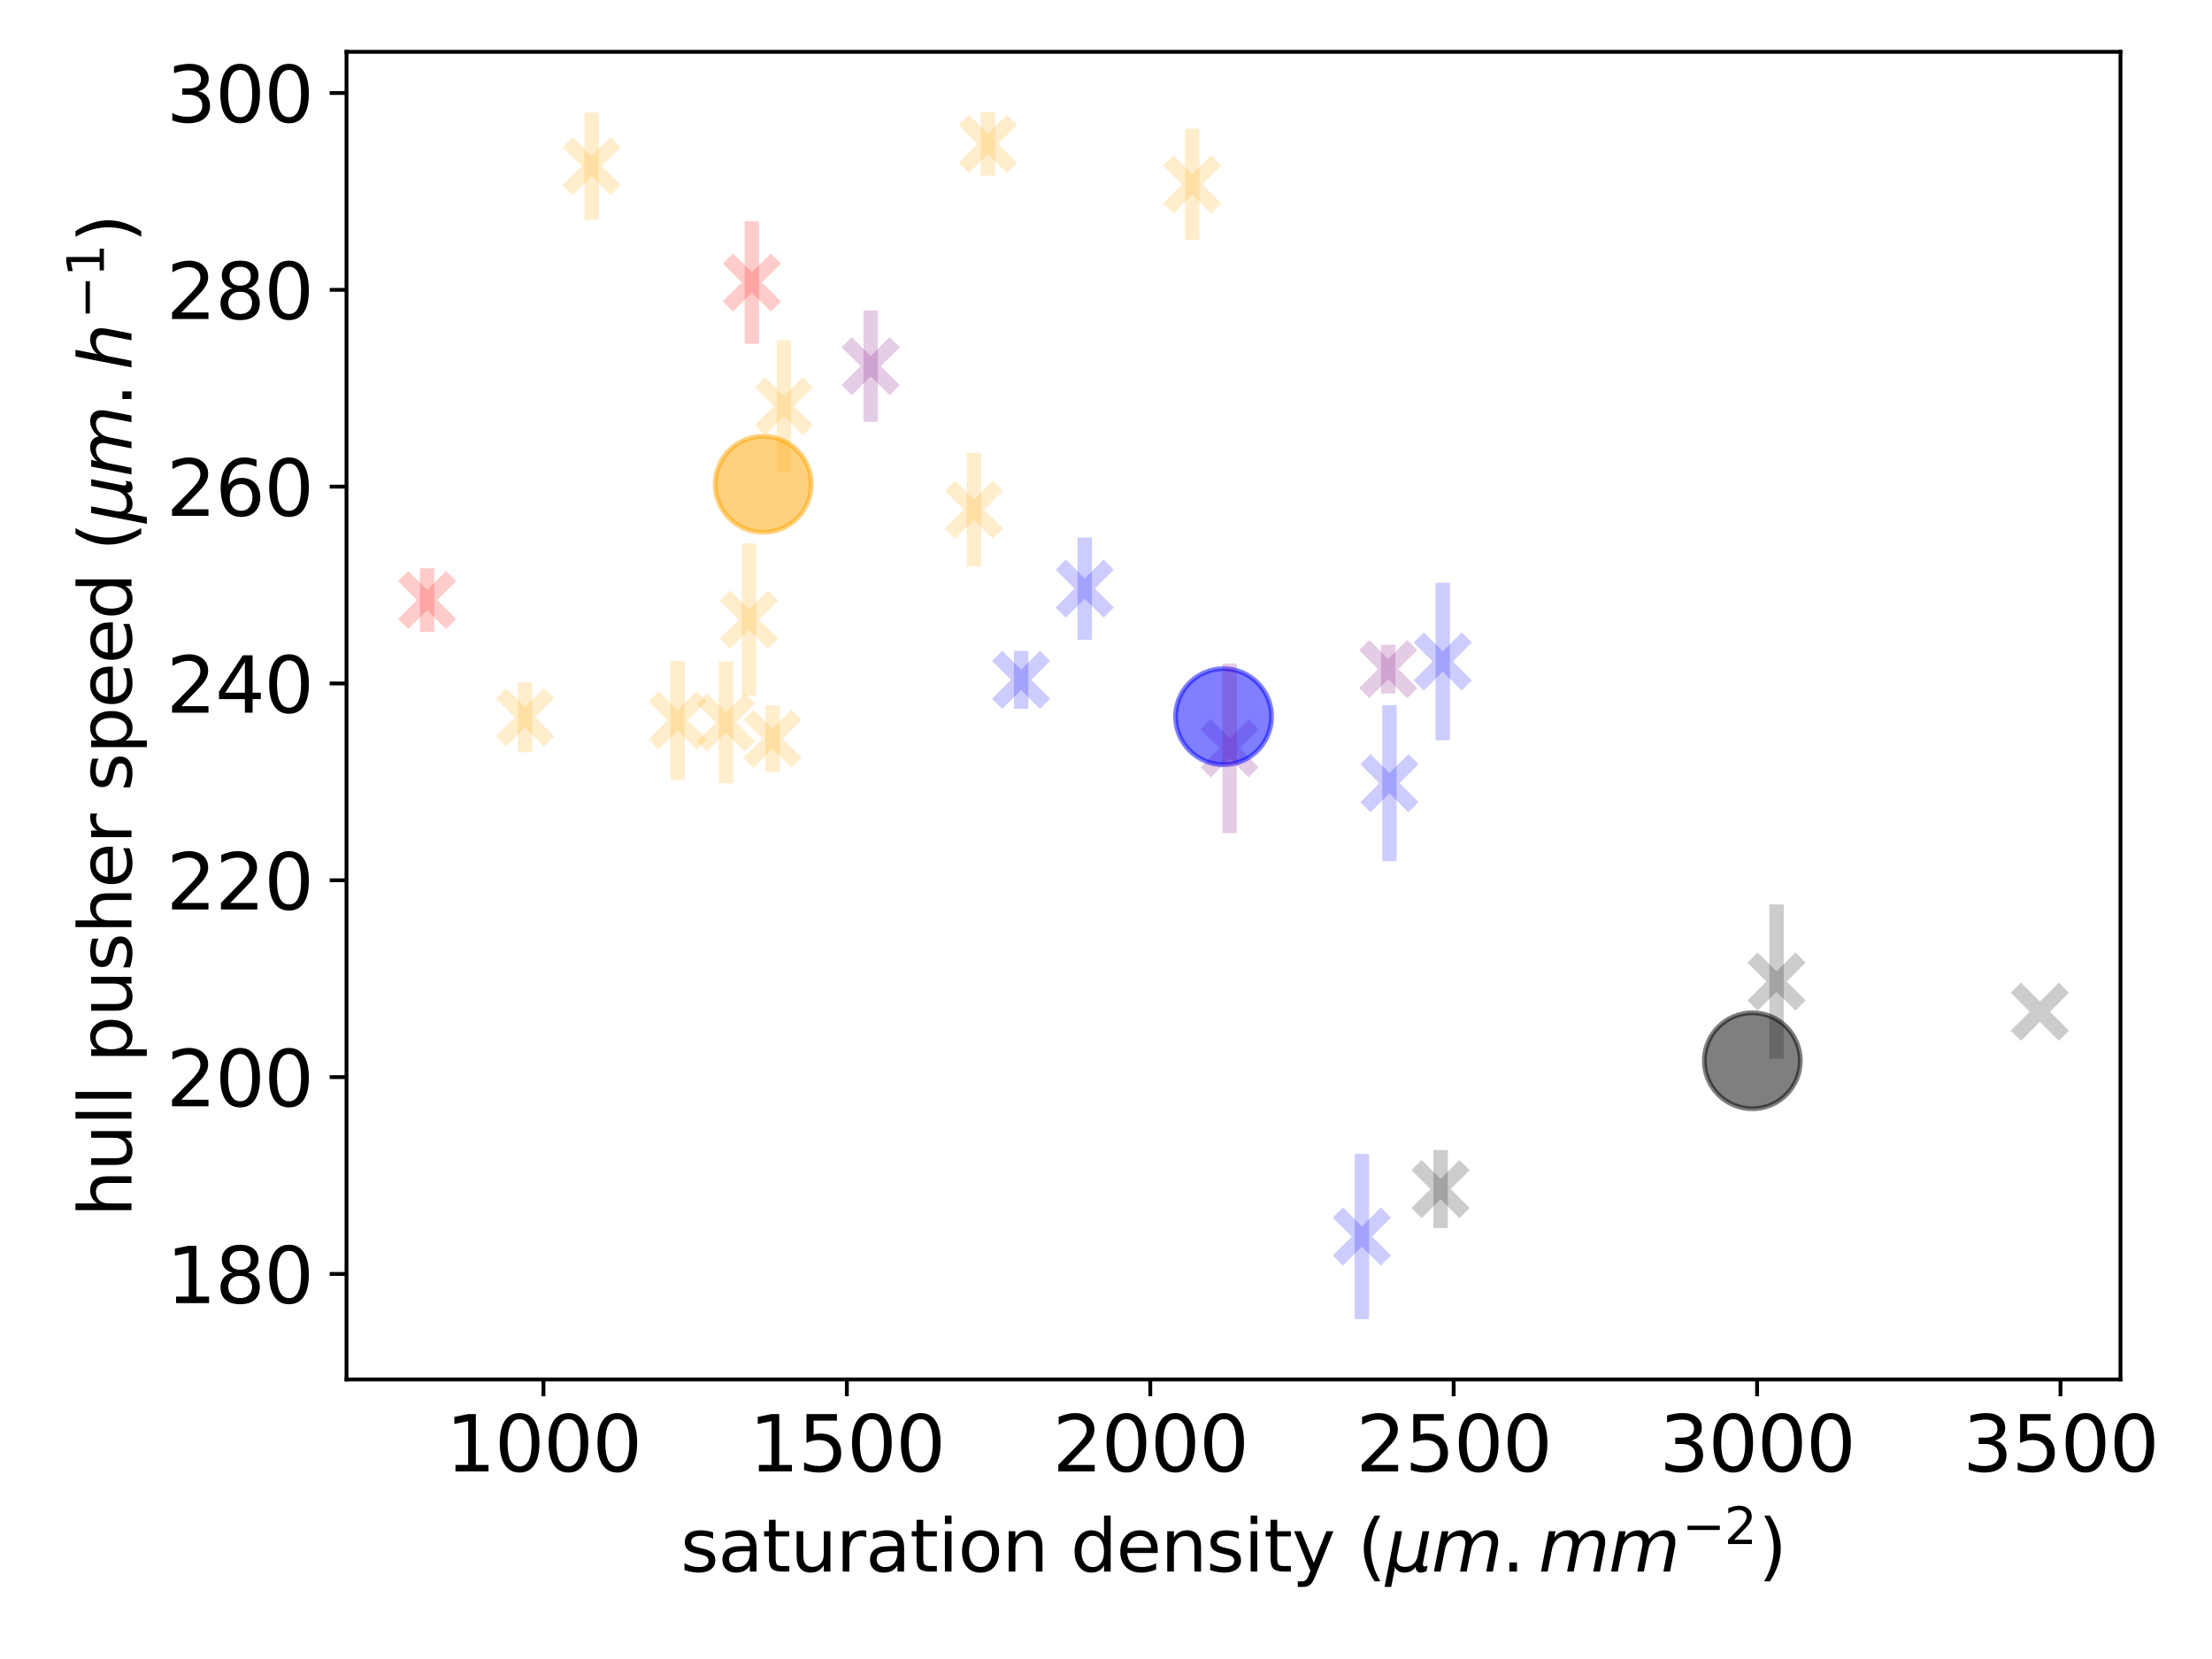 <?xml version="1.0" encoding="utf-8" standalone="no"?>
<!DOCTYPE svg PUBLIC "-//W3C//DTD SVG 1.1//EN"
  "http://www.w3.org/Graphics/SVG/1.1/DTD/svg11.dtd">
<svg xmlns:xlink="http://www.w3.org/1999/xlink" width="460.8pt" height="345.6pt" viewBox="0 0 460.8 345.6" xmlns="http://www.w3.org/2000/svg" version="1.1">
 <defs>
  <style type="text/css">*{stroke-linejoin: round; stroke-linecap: butt}</style>
 </defs>
 <g id="figure_1">
  <g id="patch_1">
   <path d="M 0 345.6 
L 460.8 345.6 
L 460.8 0 
L 0 0 
z
" style="fill: #ffffff"/>
  </g>
  <g id="axes_1">
   <g id="patch_2">
    <path d="M 72.182 287.368 
L 441.737 287.368 
L 441.737 10.8 
L 72.182 10.8 
z
" style="fill: #ffffff"/>
   </g>
   <g id="PathCollection_1">
    <defs>
     <path id="m635085e252" d="M -5 5 
L 5 -5 
M -5 -5 
L 5 5 
" style="stroke: #ffa500; stroke-opacity: 0.2; stroke-width: 3"/>
    </defs>
    <g clip-path="url(#p51a98a2046)">
     <use xlink:href="#m635085e252" x="160.933" y="153.895" style="fill: #ffa500; fill-opacity: 0.2; stroke: #ffa500; stroke-opacity: 0.2; stroke-width: 3"/>
    </g>
   </g>
   <g id="PathCollection_2">
    <defs>
     <path id="m1577b28de9" d="M -5 5 
L 5 -5 
M -5 -5 
L 5 5 
" style="stroke: #0000ff; stroke-opacity: 0.2; stroke-width: 3"/>
    </defs>
    <g clip-path="url(#p51a98a2046)">
     <use xlink:href="#m1577b28de9" x="212.722" y="141.627" style="fill: #0000ff; fill-opacity: 0.2; stroke: #0000ff; stroke-opacity: 0.2; stroke-width: 3"/>
    </g>
   </g>
   <g id="PathCollection_3">
    <g clip-path="url(#p51a98a2046)">
     <use xlink:href="#m1577b28de9" x="225.968" y="122.619" style="fill: #0000ff; fill-opacity: 0.2; stroke: #0000ff; stroke-opacity: 0.2; stroke-width: 3"/>
    </g>
   </g>
   <g id="PathCollection_4">
    <g clip-path="url(#p51a98a2046)">
     <use xlink:href="#m1577b28de9" x="283.706" y="257.589" style="fill: #0000ff; fill-opacity: 0.2; stroke: #0000ff; stroke-opacity: 0.2; stroke-width: 3"/>
    </g>
   </g>
   <g id="PathCollection_5">
    <g clip-path="url(#p51a98a2046)">
     <use xlink:href="#m1577b28de9" x="289.448" y="163.148" style="fill: #0000ff; fill-opacity: 0.2; stroke: #0000ff; stroke-opacity: 0.2; stroke-width: 3"/>
    </g>
   </g>
   <g id="PathCollection_6">
    <defs>
     <path id="m1cd41e6499" d="M -5 5 
L 5 -5 
M -5 -5 
L 5 5 
" style="stroke: #800080; stroke-opacity: 0.2; stroke-width: 3"/>
    </defs>
    <g clip-path="url(#p51a98a2046)">
     <use xlink:href="#m1cd41e6499" x="256.154" y="155.888" style="fill: #800080; fill-opacity: 0.2; stroke: #800080; stroke-opacity: 0.2; stroke-width: 3"/>
    </g>
   </g>
   <g id="PathCollection_7">
    <g clip-path="url(#p51a98a2046)">
     <use xlink:href="#m1cd41e6499" x="181.377" y="76.276" style="fill: #800080; fill-opacity: 0.2; stroke: #800080; stroke-opacity: 0.2; stroke-width: 3"/>
    </g>
   </g>
   <g id="PathCollection_8">
    <g clip-path="url(#p51a98a2046)">
     <use xlink:href="#m1cd41e6499" x="289.192" y="139.385" style="fill: #800080; fill-opacity: 0.2; stroke: #800080; stroke-opacity: 0.2; stroke-width: 3"/>
    </g>
   </g>
   <g id="PathCollection_9">
    <g clip-path="url(#p51a98a2046)">
     <use xlink:href="#m1577b28de9" x="300.552" y="137.789" style="fill: #0000ff; fill-opacity: 0.2; stroke: #0000ff; stroke-opacity: 0.2; stroke-width: 3"/>
    </g>
   </g>
   <g id="PathCollection_10">
    <g clip-path="url(#p51a98a2046)">
     <use xlink:href="#m635085e252" x="109.379" y="149.426" style="fill: #ffa500; fill-opacity: 0.2; stroke: #ffa500; stroke-opacity: 0.2; stroke-width: 3"/>
    </g>
   </g>
   <g id="PathCollection_11">
    <g clip-path="url(#p51a98a2046)">
     <use xlink:href="#m635085e252" x="141.161" y="150.058" style="fill: #ffa500; fill-opacity: 0.2; stroke: #ffa500; stroke-opacity: 0.2; stroke-width: 3"/>
    </g>
   </g>
   <g id="PathCollection_12">
    <defs>
     <path id="m2098253080" d="M -5 5 
L 5 -5 
M -5 -5 
L 5 5 
" style="stroke: #ff0000; stroke-opacity: 0.2; stroke-width: 3"/>
    </defs>
    <g clip-path="url(#p51a98a2046)">
     <use xlink:href="#m2098253080" x="88.98" y="124.999" style="fill: #ff0000; fill-opacity: 0.2; stroke: #ff0000; stroke-opacity: 0.2; stroke-width: 3"/>
    </g>
   </g>
   <g id="PathCollection_13">
    <g clip-path="url(#p51a98a2046)">
     <use xlink:href="#m2098253080" x="156.627" y="58.848" style="fill: #ff0000; fill-opacity: 0.2; stroke: #ff0000; stroke-opacity: 0.2; stroke-width: 3"/>
    </g>
   </g>
   <g id="PathCollection_14">
    <g clip-path="url(#p51a98a2046)">
     <use xlink:href="#m635085e252" x="205.795" y="29.986" style="fill: #ffa500; fill-opacity: 0.2; stroke: #ffa500; stroke-opacity: 0.2; stroke-width: 3"/>
    </g>
   </g>
   <g id="PathCollection_15">
    <g clip-path="url(#p51a98a2046)">
     <use xlink:href="#m635085e252" x="202.89" y="106.182" style="fill: #ffa500; fill-opacity: 0.2; stroke: #ffa500; stroke-opacity: 0.2; stroke-width: 3"/>
    </g>
   </g>
   <g id="PathCollection_16">
    <g clip-path="url(#p51a98a2046)">
     <use xlink:href="#m635085e252" x="123.249" y="34.595" style="fill: #ffa500; fill-opacity: 0.2; stroke: #ffa500; stroke-opacity: 0.2; stroke-width: 3"/>
    </g>
   </g>
   <g id="PathCollection_17">
    <g clip-path="url(#p51a98a2046)">
     <use xlink:href="#m635085e252" x="248.359" y="38.411" style="fill: #ffa500; fill-opacity: 0.2; stroke: #ffa500; stroke-opacity: 0.2; stroke-width: 3"/>
    </g>
   </g>
   <g id="PathCollection_18">
    <defs>
     <path id="mb7f945a742" d="M -5 5 
L 5 -5 
M -5 -5 
L 5 5 
" style="stroke: #000000; stroke-opacity: 0.2; stroke-width: 3"/>
    </defs>
    <g clip-path="url(#p51a98a2046)">
     <use xlink:href="#mb7f945a742" x="300.101" y="247.703" style="fill-opacity: 0.2; stroke: #000000; stroke-opacity: 0.2; stroke-width: 3"/>
    </g>
   </g>
   <g id="PathCollection_19">
    <g clip-path="url(#p51a98a2046)">
     <use xlink:href="#mb7f945a742" x="424.939" y="210.762" style="fill-opacity: 0.2; stroke: #000000; stroke-opacity: 0.2; stroke-width: 3"/>
    </g>
   </g>
   <g id="PathCollection_20">
    <g clip-path="url(#p51a98a2046)">
     <use xlink:href="#mb7f945a742" x="370.084" y="204.472" style="fill-opacity: 0.2; stroke: #000000; stroke-opacity: 0.2; stroke-width: 3"/>
    </g>
   </g>
   <g id="PathCollection_21">
    <g clip-path="url(#p51a98a2046)">
     <use xlink:href="#m635085e252" x="156.028" y="129.061" style="fill: #ffa500; fill-opacity: 0.2; stroke: #ffa500; stroke-opacity: 0.2; stroke-width: 3"/>
    </g>
   </g>
   <g id="PathCollection_22">
    <g clip-path="url(#p51a98a2046)">
     <use xlink:href="#m635085e252" x="163.307" y="84.619" style="fill: #ffa500; fill-opacity: 0.2; stroke: #ffa500; stroke-opacity: 0.2; stroke-width: 3"/>
    </g>
   </g>
   <g id="PathCollection_23">
    <g clip-path="url(#p51a98a2046)">
     <use xlink:href="#m635085e252" x="151.228" y="150.5" style="fill: #ffa500; fill-opacity: 0.2; stroke: #ffa500; stroke-opacity: 0.2; stroke-width: 3"/>
    </g>
   </g>
   <g id="PathCollection_24">
    <defs>
     <path id="m773feaf73c" d="M 0 10 
C 2.652 10 5.196 8.946 7.071 7.071 
C 8.946 5.196 10 2.652 10 0 
C 10 -2.652 8.946 -5.196 7.071 -7.071 
C 5.196 -8.946 2.652 -10 0 -10 
C -2.652 -10 -5.196 -8.946 -7.071 -7.071 
C -8.946 -5.196 -10 -2.652 -10 0 
C -10 2.652 -8.946 5.196 -7.071 7.071 
C -5.196 8.946 -2.652 10 0 10 
z
" style="stroke: #0000ff; stroke-opacity: 0.5"/>
    </defs>
    <g clip-path="url(#p51a98a2046)">
     <use xlink:href="#m773feaf73c" x="254.89" y="149.29" style="fill: #0000ff; fill-opacity: 0.5; stroke: #0000ff; stroke-opacity: 0.5"/>
    </g>
   </g>
   <g id="PathCollection_25">
    <defs>
     <path id="me35c7205b6" d="M 0 10 
C 2.652 10 5.196 8.946 7.071 7.071 
C 8.946 5.196 10 2.652 10 0 
C 10 -2.652 8.946 -5.196 7.071 -7.071 
C 5.196 -8.946 2.652 -10 0 -10 
C -2.652 -10 -5.196 -8.946 -7.071 -7.071 
C -8.946 -5.196 -10 -2.652 -10 0 
C -10 2.652 -8.946 5.196 -7.071 7.071 
C -5.196 8.946 -2.652 10 0 10 
z
" style="stroke: #ffa500; stroke-opacity: 0.5"/>
    </defs>
    <g clip-path="url(#p51a98a2046)">
     <use xlink:href="#me35c7205b6" x="158.995" y="100.882" style="fill: #ffa500; fill-opacity: 0.5; stroke: #ffa500; stroke-opacity: 0.5"/>
    </g>
   </g>
   <g id="PathCollection_26">
    <defs>
     <path id="mb1766e67d1" d="M 0 10 
C 2.652 10 5.196 8.946 7.071 7.071 
C 8.946 5.196 10 2.652 10 0 
C 10 -2.652 8.946 -5.196 7.071 -7.071 
C 5.196 -8.946 2.652 -10 0 -10 
C -2.652 -10 -5.196 -8.946 -7.071 -7.071 
C -8.946 -5.196 -10 -2.652 -10 0 
C -10 2.652 -8.946 5.196 -7.071 7.071 
C -5.196 8.946 -2.652 10 0 10 
z
" style="stroke: #000000; stroke-opacity: 0.5"/>
    </defs>
    <g clip-path="url(#p51a98a2046)">
     <use xlink:href="#mb1766e67d1" x="365.041" y="220.979" style="fill-opacity: 0.5; stroke: #000000; stroke-opacity: 0.5"/>
    </g>
   </g>
   <g id="matplotlib.axis_1">
    <g id="xtick_1">
     <g id="line2d_1">
      <defs>
       <path id="mfde2e1865a" d="M 0 0 
L 0 3.5 
" style="stroke: #000000; stroke-width: 0.8"/>
      </defs>
      <g>
       <use xlink:href="#mfde2e1865a" x="113.213" y="287.368" style="stroke: #000000; stroke-width: 0.8"/>
      </g>
     </g>
     <g id="text_1">
      <!-- 1000 -->
      <g transform="translate(92.853 306.526) scale(0.16 -0.16)">
       <defs>
        <path id="DejaVuSans-31" d="M 794 531 
L 1825 531 
L 1825 4091 
L 703 3866 
L 703 4441 
L 1819 4666 
L 2450 4666 
L 2450 531 
L 3481 531 
L 3481 0 
L 794 0 
L 794 531 
z
" transform="scale(0.016)"/>
        <path id="DejaVuSans-30" d="M 2034 4250 
Q 1547 4250 1301 3770 
Q 1056 3291 1056 2328 
Q 1056 1369 1301 889 
Q 1547 409 2034 409 
Q 2525 409 2770 889 
Q 3016 1369 3016 2328 
Q 3016 3291 2770 3770 
Q 2525 4250 2034 4250 
z
M 2034 4750 
Q 2819 4750 3233 4129 
Q 3647 3509 3647 2328 
Q 3647 1150 3233 529 
Q 2819 -91 2034 -91 
Q 1250 -91 836 529 
Q 422 1150 422 2328 
Q 422 3509 836 4129 
Q 1250 4750 2034 4750 
z
" transform="scale(0.016)"/>
       </defs>
       <use xlink:href="#DejaVuSans-31"/>
       <use xlink:href="#DejaVuSans-30" x="63.623"/>
       <use xlink:href="#DejaVuSans-30" x="127.246"/>
       <use xlink:href="#DejaVuSans-30" x="190.869"/>
      </g>
     </g>
    </g>
    <g id="xtick_2">
     <g id="line2d_2">
      <g>
       <use xlink:href="#mfde2e1865a" x="176.418" y="287.368" style="stroke: #000000; stroke-width: 0.8"/>
      </g>
     </g>
     <g id="text_2">
      <!-- 1500 -->
      <g transform="translate(156.058 306.526) scale(0.16 -0.16)">
       <defs>
        <path id="DejaVuSans-35" d="M 691 4666 
L 3169 4666 
L 3169 4134 
L 1269 4134 
L 1269 2991 
Q 1406 3038 1543 3061 
Q 1681 3084 1819 3084 
Q 2600 3084 3056 2656 
Q 3513 2228 3513 1497 
Q 3513 744 3044 326 
Q 2575 -91 1722 -91 
Q 1428 -91 1123 -41 
Q 819 9 494 109 
L 494 744 
Q 775 591 1075 516 
Q 1375 441 1709 441 
Q 2250 441 2565 725 
Q 2881 1009 2881 1497 
Q 2881 1984 2565 2268 
Q 2250 2553 1709 2553 
Q 1456 2553 1204 2497 
Q 953 2441 691 2322 
L 691 4666 
z
" transform="scale(0.016)"/>
       </defs>
       <use xlink:href="#DejaVuSans-31"/>
       <use xlink:href="#DejaVuSans-35" x="63.623"/>
       <use xlink:href="#DejaVuSans-30" x="127.246"/>
       <use xlink:href="#DejaVuSans-30" x="190.869"/>
      </g>
     </g>
    </g>
    <g id="xtick_3">
     <g id="line2d_3">
      <g>
       <use xlink:href="#mfde2e1865a" x="239.624" y="287.368" style="stroke: #000000; stroke-width: 0.8"/>
      </g>
     </g>
     <g id="text_3">
      <!-- 2000 -->
      <g transform="translate(219.264 306.526) scale(0.16 -0.16)">
       <defs>
        <path id="DejaVuSans-32" d="M 1228 531 
L 3431 531 
L 3431 0 
L 469 0 
L 469 531 
Q 828 903 1448 1529 
Q 2069 2156 2228 2338 
Q 2531 2678 2651 2914 
Q 2772 3150 2772 3378 
Q 2772 3750 2511 3984 
Q 2250 4219 1831 4219 
Q 1534 4219 1204 4116 
Q 875 4013 500 3803 
L 500 4441 
Q 881 4594 1212 4672 
Q 1544 4750 1819 4750 
Q 2544 4750 2975 4387 
Q 3406 4025 3406 3419 
Q 3406 3131 3298 2873 
Q 3191 2616 2906 2266 
Q 2828 2175 2409 1742 
Q 1991 1309 1228 531 
z
" transform="scale(0.016)"/>
       </defs>
       <use xlink:href="#DejaVuSans-32"/>
       <use xlink:href="#DejaVuSans-30" x="63.623"/>
       <use xlink:href="#DejaVuSans-30" x="127.246"/>
       <use xlink:href="#DejaVuSans-30" x="190.869"/>
      </g>
     </g>
    </g>
    <g id="xtick_4">
     <g id="line2d_4">
      <g>
       <use xlink:href="#mfde2e1865a" x="302.829" y="287.368" style="stroke: #000000; stroke-width: 0.8"/>
      </g>
     </g>
     <g id="text_4">
      <!-- 2500 -->
      <g transform="translate(282.469 306.526) scale(0.16 -0.16)">
       <use xlink:href="#DejaVuSans-32"/>
       <use xlink:href="#DejaVuSans-35" x="63.623"/>
       <use xlink:href="#DejaVuSans-30" x="127.246"/>
       <use xlink:href="#DejaVuSans-30" x="190.869"/>
      </g>
     </g>
    </g>
    <g id="xtick_5">
     <g id="line2d_5">
      <g>
       <use xlink:href="#mfde2e1865a" x="366.034" y="287.368" style="stroke: #000000; stroke-width: 0.8"/>
      </g>
     </g>
     <g id="text_5">
      <!-- 3000 -->
      <g transform="translate(345.674 306.526) scale(0.16 -0.16)">
       <defs>
        <path id="DejaVuSans-33" d="M 2597 2516 
Q 3050 2419 3304 2112 
Q 3559 1806 3559 1356 
Q 3559 666 3084 287 
Q 2609 -91 1734 -91 
Q 1441 -91 1130 -33 
Q 819 25 488 141 
L 488 750 
Q 750 597 1062 519 
Q 1375 441 1716 441 
Q 2309 441 2620 675 
Q 2931 909 2931 1356 
Q 2931 1769 2642 2001 
Q 2353 2234 1838 2234 
L 1294 2234 
L 1294 2753 
L 1863 2753 
Q 2328 2753 2575 2939 
Q 2822 3125 2822 3475 
Q 2822 3834 2567 4026 
Q 2313 4219 1838 4219 
Q 1578 4219 1281 4162 
Q 984 4106 628 3988 
L 628 4550 
Q 988 4650 1302 4700 
Q 1616 4750 1894 4750 
Q 2613 4750 3031 4423 
Q 3450 4097 3450 3541 
Q 3450 3153 3228 2886 
Q 3006 2619 2597 2516 
z
" transform="scale(0.016)"/>
       </defs>
       <use xlink:href="#DejaVuSans-33"/>
       <use xlink:href="#DejaVuSans-30" x="63.623"/>
       <use xlink:href="#DejaVuSans-30" x="127.246"/>
       <use xlink:href="#DejaVuSans-30" x="190.869"/>
      </g>
     </g>
    </g>
    <g id="xtick_6">
     <g id="line2d_6">
      <g>
       <use xlink:href="#mfde2e1865a" x="429.239" y="287.368" style="stroke: #000000; stroke-width: 0.8"/>
      </g>
     </g>
     <g id="text_6">
      <!-- 3500 -->
      <g transform="translate(408.879 306.526) scale(0.16 -0.16)">
       <use xlink:href="#DejaVuSans-33"/>
       <use xlink:href="#DejaVuSans-35" x="63.623"/>
       <use xlink:href="#DejaVuSans-30" x="127.246"/>
       <use xlink:href="#DejaVuSans-30" x="190.869"/>
      </g>
     </g>
    </g>
    <g id="text_7">
     <!-- saturation density ($\mu m .mm^{-2}$) -->
     <g transform="translate(141.76 327.503) scale(0.15 -0.15)">
      <defs>
       <path id="DejaVuSans-73" d="M 2834 3397 
L 2834 2853 
Q 2591 2978 2328 3040 
Q 2066 3103 1784 3103 
Q 1356 3103 1142 2972 
Q 928 2841 928 2578 
Q 928 2378 1081 2264 
Q 1234 2150 1697 2047 
L 1894 2003 
Q 2506 1872 2764 1633 
Q 3022 1394 3022 966 
Q 3022 478 2636 193 
Q 2250 -91 1575 -91 
Q 1294 -91 989 -36 
Q 684 19 347 128 
L 347 722 
Q 666 556 975 473 
Q 1284 391 1588 391 
Q 1994 391 2212 530 
Q 2431 669 2431 922 
Q 2431 1156 2273 1281 
Q 2116 1406 1581 1522 
L 1381 1569 
Q 847 1681 609 1914 
Q 372 2147 372 2553 
Q 372 3047 722 3315 
Q 1072 3584 1716 3584 
Q 2034 3584 2315 3537 
Q 2597 3491 2834 3397 
z
" transform="scale(0.016)"/>
       <path id="DejaVuSans-61" d="M 2194 1759 
Q 1497 1759 1228 1600 
Q 959 1441 959 1056 
Q 959 750 1161 570 
Q 1363 391 1709 391 
Q 2188 391 2477 730 
Q 2766 1069 2766 1631 
L 2766 1759 
L 2194 1759 
z
M 3341 1997 
L 3341 0 
L 2766 0 
L 2766 531 
Q 2569 213 2275 61 
Q 1981 -91 1556 -91 
Q 1019 -91 701 211 
Q 384 513 384 1019 
Q 384 1609 779 1909 
Q 1175 2209 1959 2209 
L 2766 2209 
L 2766 2266 
Q 2766 2663 2505 2880 
Q 2244 3097 1772 3097 
Q 1472 3097 1187 3025 
Q 903 2953 641 2809 
L 641 3341 
Q 956 3463 1253 3523 
Q 1550 3584 1831 3584 
Q 2591 3584 2966 3190 
Q 3341 2797 3341 1997 
z
" transform="scale(0.016)"/>
       <path id="DejaVuSans-74" d="M 1172 4494 
L 1172 3500 
L 2356 3500 
L 2356 3053 
L 1172 3053 
L 1172 1153 
Q 1172 725 1289 603 
Q 1406 481 1766 481 
L 2356 481 
L 2356 0 
L 1766 0 
Q 1100 0 847 248 
Q 594 497 594 1153 
L 594 3053 
L 172 3053 
L 172 3500 
L 594 3500 
L 594 4494 
L 1172 4494 
z
" transform="scale(0.016)"/>
       <path id="DejaVuSans-75" d="M 544 1381 
L 544 3500 
L 1119 3500 
L 1119 1403 
Q 1119 906 1312 657 
Q 1506 409 1894 409 
Q 2359 409 2629 706 
Q 2900 1003 2900 1516 
L 2900 3500 
L 3475 3500 
L 3475 0 
L 2900 0 
L 2900 538 
Q 2691 219 2414 64 
Q 2138 -91 1772 -91 
Q 1169 -91 856 284 
Q 544 659 544 1381 
z
M 1991 3584 
L 1991 3584 
z
" transform="scale(0.016)"/>
       <path id="DejaVuSans-72" d="M 2631 2963 
Q 2534 3019 2420 3045 
Q 2306 3072 2169 3072 
Q 1681 3072 1420 2755 
Q 1159 2438 1159 1844 
L 1159 0 
L 581 0 
L 581 3500 
L 1159 3500 
L 1159 2956 
Q 1341 3275 1631 3429 
Q 1922 3584 2338 3584 
Q 2397 3584 2469 3576 
Q 2541 3569 2628 3553 
L 2631 2963 
z
" transform="scale(0.016)"/>
       <path id="DejaVuSans-69" d="M 603 3500 
L 1178 3500 
L 1178 0 
L 603 0 
L 603 3500 
z
M 603 4863 
L 1178 4863 
L 1178 4134 
L 603 4134 
L 603 4863 
z
" transform="scale(0.016)"/>
       <path id="DejaVuSans-6f" d="M 1959 3097 
Q 1497 3097 1228 2736 
Q 959 2375 959 1747 
Q 959 1119 1226 758 
Q 1494 397 1959 397 
Q 2419 397 2687 759 
Q 2956 1122 2956 1747 
Q 2956 2369 2687 2733 
Q 2419 3097 1959 3097 
z
M 1959 3584 
Q 2709 3584 3137 3096 
Q 3566 2609 3566 1747 
Q 3566 888 3137 398 
Q 2709 -91 1959 -91 
Q 1206 -91 779 398 
Q 353 888 353 1747 
Q 353 2609 779 3096 
Q 1206 3584 1959 3584 
z
" transform="scale(0.016)"/>
       <path id="DejaVuSans-6e" d="M 3513 2113 
L 3513 0 
L 2938 0 
L 2938 2094 
Q 2938 2591 2744 2837 
Q 2550 3084 2163 3084 
Q 1697 3084 1428 2787 
Q 1159 2491 1159 1978 
L 1159 0 
L 581 0 
L 581 3500 
L 1159 3500 
L 1159 2956 
Q 1366 3272 1645 3428 
Q 1925 3584 2291 3584 
Q 2894 3584 3203 3211 
Q 3513 2838 3513 2113 
z
" transform="scale(0.016)"/>
       <path id="DejaVuSans-20" transform="scale(0.016)"/>
       <path id="DejaVuSans-64" d="M 2906 2969 
L 2906 4863 
L 3481 4863 
L 3481 0 
L 2906 0 
L 2906 525 
Q 2725 213 2448 61 
Q 2172 -91 1784 -91 
Q 1150 -91 751 415 
Q 353 922 353 1747 
Q 353 2572 751 3078 
Q 1150 3584 1784 3584 
Q 2172 3584 2448 3432 
Q 2725 3281 2906 2969 
z
M 947 1747 
Q 947 1113 1208 752 
Q 1469 391 1925 391 
Q 2381 391 2643 752 
Q 2906 1113 2906 1747 
Q 2906 2381 2643 2742 
Q 2381 3103 1925 3103 
Q 1469 3103 1208 2742 
Q 947 2381 947 1747 
z
" transform="scale(0.016)"/>
       <path id="DejaVuSans-65" d="M 3597 1894 
L 3597 1613 
L 953 1613 
Q 991 1019 1311 708 
Q 1631 397 2203 397 
Q 2534 397 2845 478 
Q 3156 559 3463 722 
L 3463 178 
Q 3153 47 2828 -22 
Q 2503 -91 2169 -91 
Q 1331 -91 842 396 
Q 353 884 353 1716 
Q 353 2575 817 3079 
Q 1281 3584 2069 3584 
Q 2775 3584 3186 3129 
Q 3597 2675 3597 1894 
z
M 3022 2063 
Q 3016 2534 2758 2815 
Q 2500 3097 2075 3097 
Q 1594 3097 1305 2825 
Q 1016 2553 972 2059 
L 3022 2063 
z
" transform="scale(0.016)"/>
       <path id="DejaVuSans-79" d="M 2059 -325 
Q 1816 -950 1584 -1140 
Q 1353 -1331 966 -1331 
L 506 -1331 
L 506 -850 
L 844 -850 
Q 1081 -850 1212 -737 
Q 1344 -625 1503 -206 
L 1606 56 
L 191 3500 
L 800 3500 
L 1894 763 
L 2988 3500 
L 3597 3500 
L 2059 -325 
z
" transform="scale(0.016)"/>
       <path id="DejaVuSans-28" d="M 1984 4856 
Q 1566 4138 1362 3434 
Q 1159 2731 1159 2009 
Q 1159 1288 1364 580 
Q 1569 -128 1984 -844 
L 1484 -844 
Q 1016 -109 783 600 
Q 550 1309 550 2009 
Q 550 2706 781 3412 
Q 1013 4119 1484 4856 
L 1984 4856 
z
" transform="scale(0.016)"/>
       <path id="DejaVuSans-Oblique-3bc" d="M -84 -1331 
L 856 3500 
L 1434 3500 
L 1009 1322 
Q 997 1256 987 1175 
Q 978 1094 978 1013 
Q 978 722 1161 565 
Q 1344 409 1684 409 
Q 2147 409 2431 671 
Q 2716 934 2816 1459 
L 3213 3500 
L 3788 3500 
L 3266 809 
Q 3253 750 3248 706 
Q 3244 663 3244 628 
Q 3244 531 3283 486 
Q 3322 441 3406 441 
Q 3438 441 3492 456 
Q 3547 472 3647 513 
L 3559 50 
Q 3422 -19 3297 -55 
Q 3172 -91 3053 -91 
Q 2847 -91 2730 40 
Q 2613 172 2613 403 
Q 2438 153 2195 31 
Q 1953 -91 1625 -91 
Q 1334 -91 1117 43 
Q 900 178 831 397 
L 494 -1331 
L -84 -1331 
z
" transform="scale(0.016)"/>
       <path id="DejaVuSans-Oblique-6d" d="M 5747 2113 
L 5338 0 
L 4763 0 
L 5166 2094 
Q 5191 2228 5203 2325 
Q 5216 2422 5216 2491 
Q 5216 2772 5059 2928 
Q 4903 3084 4622 3084 
Q 4203 3084 3875 2770 
Q 3547 2456 3450 1953 
L 3066 0 
L 2491 0 
L 2900 2094 
Q 2925 2209 2937 2307 
Q 2950 2406 2950 2484 
Q 2950 2769 2794 2926 
Q 2638 3084 2363 3084 
Q 1938 3084 1609 2770 
Q 1281 2456 1184 1953 
L 800 0 
L 225 0 
L 909 3500 
L 1484 3500 
L 1375 2956 
Q 1609 3263 1923 3423 
Q 2238 3584 2597 3584 
Q 2978 3584 3223 3384 
Q 3469 3184 3519 2828 
Q 3781 3197 4126 3390 
Q 4472 3584 4856 3584 
Q 5306 3584 5551 3325 
Q 5797 3066 5797 2591 
Q 5797 2488 5784 2364 
Q 5772 2241 5747 2113 
z
" transform="scale(0.016)"/>
       <path id="DejaVuSans-2e" d="M 684 794 
L 1344 794 
L 1344 0 
L 684 0 
L 684 794 
z
" transform="scale(0.016)"/>
       <path id="DejaVuSans-2212" d="M 678 2272 
L 4684 2272 
L 4684 1741 
L 678 1741 
L 678 2272 
z
" transform="scale(0.016)"/>
       <path id="DejaVuSans-29" d="M 513 4856 
L 1013 4856 
Q 1481 4119 1714 3412 
Q 1947 2706 1947 2009 
Q 1947 1309 1714 600 
Q 1481 -109 1013 -844 
L 513 -844 
Q 928 -128 1133 580 
Q 1338 1288 1338 2009 
Q 1338 2731 1133 3434 
Q 928 4138 513 4856 
z
" transform="scale(0.016)"/>
      </defs>
      <use xlink:href="#DejaVuSans-73" transform="translate(0 0.766)"/>
      <use xlink:href="#DejaVuSans-61" transform="translate(52.1 0.766)"/>
      <use xlink:href="#DejaVuSans-74" transform="translate(113.379 0.766)"/>
      <use xlink:href="#DejaVuSans-75" transform="translate(152.588 0.766)"/>
      <use xlink:href="#DejaVuSans-72" transform="translate(215.967 0.766)"/>
      <use xlink:href="#DejaVuSans-61" transform="translate(257.08 0.766)"/>
      <use xlink:href="#DejaVuSans-74" transform="translate(318.359 0.766)"/>
      <use xlink:href="#DejaVuSans-69" transform="translate(357.568 0.766)"/>
      <use xlink:href="#DejaVuSans-6f" transform="translate(385.352 0.766)"/>
      <use xlink:href="#DejaVuSans-6e" transform="translate(446.533 0.766)"/>
      <use xlink:href="#DejaVuSans-20" transform="translate(509.912 0.766)"/>
      <use xlink:href="#DejaVuSans-64" transform="translate(541.699 0.766)"/>
      <use xlink:href="#DejaVuSans-65" transform="translate(605.176 0.766)"/>
      <use xlink:href="#DejaVuSans-6e" transform="translate(666.699 0.766)"/>
      <use xlink:href="#DejaVuSans-73" transform="translate(730.078 0.766)"/>
      <use xlink:href="#DejaVuSans-69" transform="translate(782.178 0.766)"/>
      <use xlink:href="#DejaVuSans-74" transform="translate(809.961 0.766)"/>
      <use xlink:href="#DejaVuSans-79" transform="translate(849.17 0.766)"/>
      <use xlink:href="#DejaVuSans-20" transform="translate(908.35 0.766)"/>
      <use xlink:href="#DejaVuSans-28" transform="translate(940.137 0.766)"/>
      <use xlink:href="#DejaVuSans-Oblique-3bc" transform="translate(979.15 0.766)"/>
      <use xlink:href="#DejaVuSans-Oblique-6d" transform="translate(1042.773 0.766)"/>
      <use xlink:href="#DejaVuSans-2e" transform="translate(1140.186 0.766)"/>
      <use xlink:href="#DejaVuSans-Oblique-6d" transform="translate(1191.455 0.766)"/>
      <use xlink:href="#DejaVuSans-Oblique-6d" transform="translate(1288.867 0.766)"/>
      <use xlink:href="#DejaVuSans-2212" transform="translate(1390.929 39.047) scale(0.7)"/>
      <use xlink:href="#DejaVuSans-32" transform="translate(1449.582 39.047) scale(0.7)"/>
      <use xlink:href="#DejaVuSans-29" transform="translate(1496.852 0.766)"/>
     </g>
    </g>
   </g>
   <g id="matplotlib.axis_2">
    <g id="ytick_1">
     <g id="line2d_7">
      <defs>
       <path id="m7eb8d2542d" d="M 0 0 
L -3.5 0 
" style="stroke: #000000; stroke-width: 0.8"/>
      </defs>
      <g>
       <use xlink:href="#m7eb8d2542d" x="72.182" y="265.384" style="stroke: #000000; stroke-width: 0.8"/>
      </g>
     </g>
     <g id="text_8">
      <!-- 180 -->
      <g transform="translate(34.642 271.463) scale(0.16 -0.16)">
       <defs>
        <path id="DejaVuSans-38" d="M 2034 2216 
Q 1584 2216 1326 1975 
Q 1069 1734 1069 1313 
Q 1069 891 1326 650 
Q 1584 409 2034 409 
Q 2484 409 2743 651 
Q 3003 894 3003 1313 
Q 3003 1734 2745 1975 
Q 2488 2216 2034 2216 
z
M 1403 2484 
Q 997 2584 770 2862 
Q 544 3141 544 3541 
Q 544 4100 942 4425 
Q 1341 4750 2034 4750 
Q 2731 4750 3128 4425 
Q 3525 4100 3525 3541 
Q 3525 3141 3298 2862 
Q 3072 2584 2669 2484 
Q 3125 2378 3379 2068 
Q 3634 1759 3634 1313 
Q 3634 634 3220 271 
Q 2806 -91 2034 -91 
Q 1263 -91 848 271 
Q 434 634 434 1313 
Q 434 1759 690 2068 
Q 947 2378 1403 2484 
z
M 1172 3481 
Q 1172 3119 1398 2916 
Q 1625 2713 2034 2713 
Q 2441 2713 2670 2916 
Q 2900 3119 2900 3481 
Q 2900 3844 2670 4047 
Q 2441 4250 2034 4250 
Q 1625 4250 1398 4047 
Q 1172 3844 1172 3481 
z
" transform="scale(0.016)"/>
       </defs>
       <use xlink:href="#DejaVuSans-31"/>
       <use xlink:href="#DejaVuSans-38" x="63.623"/>
       <use xlink:href="#DejaVuSans-30" x="127.246"/>
      </g>
     </g>
    </g>
    <g id="ytick_2">
     <g id="line2d_8">
      <g>
       <use xlink:href="#m7eb8d2542d" x="72.182" y="224.382" style="stroke: #000000; stroke-width: 0.8"/>
      </g>
     </g>
     <g id="text_9">
      <!-- 200 -->
      <g transform="translate(34.642 230.461) scale(0.16 -0.16)">
       <use xlink:href="#DejaVuSans-32"/>
       <use xlink:href="#DejaVuSans-30" x="63.623"/>
       <use xlink:href="#DejaVuSans-30" x="127.246"/>
      </g>
     </g>
    </g>
    <g id="ytick_3">
     <g id="line2d_9">
      <g>
       <use xlink:href="#m7eb8d2542d" x="72.182" y="183.381" style="stroke: #000000; stroke-width: 0.8"/>
      </g>
     </g>
     <g id="text_10">
      <!-- 220 -->
      <g transform="translate(34.642 189.46) scale(0.16 -0.16)">
       <use xlink:href="#DejaVuSans-32"/>
       <use xlink:href="#DejaVuSans-32" x="63.623"/>
       <use xlink:href="#DejaVuSans-30" x="127.246"/>
      </g>
     </g>
    </g>
    <g id="ytick_4">
     <g id="line2d_10">
      <g>
       <use xlink:href="#m7eb8d2542d" x="72.182" y="142.379" style="stroke: #000000; stroke-width: 0.8"/>
      </g>
     </g>
     <g id="text_11">
      <!-- 240 -->
      <g transform="translate(34.642 148.458) scale(0.16 -0.16)">
       <defs>
        <path id="DejaVuSans-34" d="M 2419 4116 
L 825 1625 
L 2419 1625 
L 2419 4116 
z
M 2253 4666 
L 3047 4666 
L 3047 1625 
L 3713 1625 
L 3713 1100 
L 3047 1100 
L 3047 0 
L 2419 0 
L 2419 1100 
L 313 1100 
L 313 1709 
L 2253 4666 
z
" transform="scale(0.016)"/>
       </defs>
       <use xlink:href="#DejaVuSans-32"/>
       <use xlink:href="#DejaVuSans-34" x="63.623"/>
       <use xlink:href="#DejaVuSans-30" x="127.246"/>
      </g>
     </g>
    </g>
    <g id="ytick_5">
     <g id="line2d_11">
      <g>
       <use xlink:href="#m7eb8d2542d" x="72.182" y="101.377" style="stroke: #000000; stroke-width: 0.8"/>
      </g>
     </g>
     <g id="text_12">
      <!-- 260 -->
      <g transform="translate(34.642 107.456) scale(0.16 -0.16)">
       <defs>
        <path id="DejaVuSans-36" d="M 2113 2584 
Q 1688 2584 1439 2293 
Q 1191 2003 1191 1497 
Q 1191 994 1439 701 
Q 1688 409 2113 409 
Q 2538 409 2786 701 
Q 3034 994 3034 1497 
Q 3034 2003 2786 2293 
Q 2538 2584 2113 2584 
z
M 3366 4563 
L 3366 3988 
Q 3128 4100 2886 4159 
Q 2644 4219 2406 4219 
Q 1781 4219 1451 3797 
Q 1122 3375 1075 2522 
Q 1259 2794 1537 2939 
Q 1816 3084 2150 3084 
Q 2853 3084 3261 2657 
Q 3669 2231 3669 1497 
Q 3669 778 3244 343 
Q 2819 -91 2113 -91 
Q 1303 -91 875 529 
Q 447 1150 447 2328 
Q 447 3434 972 4092 
Q 1497 4750 2381 4750 
Q 2619 4750 2861 4703 
Q 3103 4656 3366 4563 
z
" transform="scale(0.016)"/>
       </defs>
       <use xlink:href="#DejaVuSans-32"/>
       <use xlink:href="#DejaVuSans-36" x="63.623"/>
       <use xlink:href="#DejaVuSans-30" x="127.246"/>
      </g>
     </g>
    </g>
    <g id="ytick_6">
     <g id="line2d_12">
      <g>
       <use xlink:href="#m7eb8d2542d" x="72.182" y="60.376" style="stroke: #000000; stroke-width: 0.8"/>
      </g>
     </g>
     <g id="text_13">
      <!-- 280 -->
      <g transform="translate(34.642 66.454) scale(0.16 -0.16)">
       <use xlink:href="#DejaVuSans-32"/>
       <use xlink:href="#DejaVuSans-38" x="63.623"/>
       <use xlink:href="#DejaVuSans-30" x="127.246"/>
      </g>
     </g>
    </g>
    <g id="ytick_7">
     <g id="line2d_13">
      <g>
       <use xlink:href="#m7eb8d2542d" x="72.182" y="19.374" style="stroke: #000000; stroke-width: 0.8"/>
      </g>
     </g>
     <g id="text_14">
      <!-- 300 -->
      <g transform="translate(34.642 25.453) scale(0.16 -0.16)">
       <use xlink:href="#DejaVuSans-33"/>
       <use xlink:href="#DejaVuSans-30" x="63.623"/>
       <use xlink:href="#DejaVuSans-30" x="127.246"/>
      </g>
     </g>
    </g>
    <g id="text_15">
     <!-- hull pusher speed ($\mu m .h^{-1}$) -->
     <g transform="translate(27.492 253.484) rotate(-90) scale(0.15 -0.15)">
      <defs>
       <path id="DejaVuSans-68" d="M 3513 2113 
L 3513 0 
L 2938 0 
L 2938 2094 
Q 2938 2591 2744 2837 
Q 2550 3084 2163 3084 
Q 1697 3084 1428 2787 
Q 1159 2491 1159 1978 
L 1159 0 
L 581 0 
L 581 4863 
L 1159 4863 
L 1159 2956 
Q 1366 3272 1645 3428 
Q 1925 3584 2291 3584 
Q 2894 3584 3203 3211 
Q 3513 2838 3513 2113 
z
" transform="scale(0.016)"/>
       <path id="DejaVuSans-6c" d="M 603 4863 
L 1178 4863 
L 1178 0 
L 603 0 
L 603 4863 
z
" transform="scale(0.016)"/>
       <path id="DejaVuSans-70" d="M 1159 525 
L 1159 -1331 
L 581 -1331 
L 581 3500 
L 1159 3500 
L 1159 2969 
Q 1341 3281 1617 3432 
Q 1894 3584 2278 3584 
Q 2916 3584 3314 3078 
Q 3713 2572 3713 1747 
Q 3713 922 3314 415 
Q 2916 -91 2278 -91 
Q 1894 -91 1617 61 
Q 1341 213 1159 525 
z
M 3116 1747 
Q 3116 2381 2855 2742 
Q 2594 3103 2138 3103 
Q 1681 3103 1420 2742 
Q 1159 2381 1159 1747 
Q 1159 1113 1420 752 
Q 1681 391 2138 391 
Q 2594 391 2855 752 
Q 3116 1113 3116 1747 
z
" transform="scale(0.016)"/>
       <path id="DejaVuSans-Oblique-68" d="M 3566 2113 
L 3156 0 
L 2578 0 
L 2988 2091 
Q 3016 2238 3031 2350 
Q 3047 2463 3047 2528 
Q 3047 2791 2881 2937 
Q 2716 3084 2419 3084 
Q 1956 3084 1617 2771 
Q 1278 2459 1178 1941 
L 800 0 
L 225 0 
L 1172 4863 
L 1747 4863 
L 1375 2950 
Q 1594 3244 1934 3414 
Q 2275 3584 2650 3584 
Q 3113 3584 3367 3334 
Q 3622 3084 3622 2631 
Q 3622 2519 3608 2391 
Q 3594 2263 3566 2113 
z
" transform="scale(0.016)"/>
      </defs>
      <use xlink:href="#DejaVuSans-68" transform="translate(0 0.684)"/>
      <use xlink:href="#DejaVuSans-75" transform="translate(63.379 0.684)"/>
      <use xlink:href="#DejaVuSans-6c" transform="translate(126.758 0.684)"/>
      <use xlink:href="#DejaVuSans-6c" transform="translate(154.541 0.684)"/>
      <use xlink:href="#DejaVuSans-20" transform="translate(182.324 0.684)"/>
      <use xlink:href="#DejaVuSans-70" transform="translate(214.111 0.684)"/>
      <use xlink:href="#DejaVuSans-75" transform="translate(277.588 0.684)"/>
      <use xlink:href="#DejaVuSans-73" transform="translate(340.967 0.684)"/>
      <use xlink:href="#DejaVuSans-68" transform="translate(393.066 0.684)"/>
      <use xlink:href="#DejaVuSans-65" transform="translate(456.445 0.684)"/>
      <use xlink:href="#DejaVuSans-72" transform="translate(517.969 0.684)"/>
      <use xlink:href="#DejaVuSans-20" transform="translate(559.082 0.684)"/>
      <use xlink:href="#DejaVuSans-73" transform="translate(590.869 0.684)"/>
      <use xlink:href="#DejaVuSans-70" transform="translate(642.969 0.684)"/>
      <use xlink:href="#DejaVuSans-65" transform="translate(706.445 0.684)"/>
      <use xlink:href="#DejaVuSans-65" transform="translate(767.969 0.684)"/>
      <use xlink:href="#DejaVuSans-64" transform="translate(829.492 0.684)"/>
      <use xlink:href="#DejaVuSans-20" transform="translate(892.969 0.684)"/>
      <use xlink:href="#DejaVuSans-28" transform="translate(924.756 0.684)"/>
      <use xlink:href="#DejaVuSans-Oblique-3bc" transform="translate(963.77 0.684)"/>
      <use xlink:href="#DejaVuSans-Oblique-6d" transform="translate(1027.393 0.684)"/>
      <use xlink:href="#DejaVuSans-2e" transform="translate(1124.805 0.684)"/>
      <use xlink:href="#DejaVuSans-Oblique-68" transform="translate(1176.074 0.684)"/>
      <use xlink:href="#DejaVuSans-2212" transform="translate(1246.901 38.966) scale(0.7)"/>
      <use xlink:href="#DejaVuSans-31" transform="translate(1305.553 38.966) scale(0.7)"/>
      <use xlink:href="#DejaVuSans-29" transform="translate(1352.824 0.684)"/>
     </g>
    </g>
   </g>
   <g id="LineCollection_1">
    <path d="M 160.933 160.84 
L 160.933 146.949 
" clip-path="url(#p51a98a2046)" style="fill: none; stroke: #ffa500; stroke-opacity: 0.2; stroke-width: 3"/>
   </g>
   <g id="LineCollection_2">
    <path d="M 212.722 147.639 
L 212.722 135.615 
" clip-path="url(#p51a98a2046)" style="fill: none; stroke: #0000ff; stroke-opacity: 0.2; stroke-width: 3"/>
   </g>
   <g id="LineCollection_3">
    <path d="M 225.968 133.269 
L 225.968 111.97 
" clip-path="url(#p51a98a2046)" style="fill: none; stroke: #0000ff; stroke-opacity: 0.2; stroke-width: 3"/>
   </g>
   <g id="LineCollection_4">
    <path d="M 283.706 274.797 
L 283.706 240.381 
" clip-path="url(#p51a98a2046)" style="fill: none; stroke: #0000ff; stroke-opacity: 0.2; stroke-width: 3"/>
   </g>
   <g id="LineCollection_5">
    <path d="M 289.448 179.394 
L 289.448 146.903 
" clip-path="url(#p51a98a2046)" style="fill: none; stroke: #0000ff; stroke-opacity: 0.2; stroke-width: 3"/>
   </g>
   <g id="LineCollection_6">
    <path d="M 256.154 173.56 
L 256.154 138.215 
" clip-path="url(#p51a98a2046)" style="fill: none; stroke: #800080; stroke-opacity: 0.2; stroke-width: 3"/>
   </g>
   <g id="LineCollection_7">
    <path d="M 181.377 87.88 
L 181.377 64.672 
" clip-path="url(#p51a98a2046)" style="fill: none; stroke: #800080; stroke-opacity: 0.2; stroke-width: 3"/>
   </g>
   <g id="LineCollection_8">
    <path d="M 289.192 144.463 
L 289.192 134.306 
" clip-path="url(#p51a98a2046)" style="fill: none; stroke: #800080; stroke-opacity: 0.2; stroke-width: 3"/>
   </g>
   <g id="LineCollection_9">
    <path d="M 300.552 154.2 
L 300.552 121.378 
" clip-path="url(#p51a98a2046)" style="fill: none; stroke: #0000ff; stroke-opacity: 0.2; stroke-width: 3"/>
   </g>
   <g id="LineCollection_10">
    <path d="M 109.379 156.715 
L 109.379 142.137 
" clip-path="url(#p51a98a2046)" style="fill: none; stroke: #ffa500; stroke-opacity: 0.2; stroke-width: 3"/>
   </g>
   <g id="LineCollection_11">
    <path d="M 141.161 162.441 
L 141.161 137.676 
" clip-path="url(#p51a98a2046)" style="fill: none; stroke: #ffa500; stroke-opacity: 0.2; stroke-width: 3"/>
   </g>
   <g id="LineCollection_12">
    <path d="M 88.98 131.615 
L 88.98 118.383 
" clip-path="url(#p51a98a2046)" style="fill: none; stroke: #ff0000; stroke-opacity: 0.2; stroke-width: 3"/>
   </g>
   <g id="LineCollection_13">
    <path d="M 156.627 71.609 
L 156.627 46.087 
" clip-path="url(#p51a98a2046)" style="fill: none; stroke: #ff0000; stroke-opacity: 0.2; stroke-width: 3"/>
   </g>
   <g id="LineCollection_14">
    <path d="M 205.795 36.6 
L 205.795 23.371 
" clip-path="url(#p51a98a2046)" style="fill: none; stroke: #ffa500; stroke-opacity: 0.2; stroke-width: 3"/>
   </g>
   <g id="LineCollection_15">
    <path d="M 202.89 118.03 
L 202.89 94.334 
" clip-path="url(#p51a98a2046)" style="fill: none; stroke: #ffa500; stroke-opacity: 0.2; stroke-width: 3"/>
   </g>
   <g id="LineCollection_16">
    <path d="M 123.249 45.757 
L 123.249 23.434 
" clip-path="url(#p51a98a2046)" style="fill: none; stroke: #ffa500; stroke-opacity: 0.2; stroke-width: 3"/>
   </g>
   <g id="LineCollection_17">
    <path d="M 248.359 50 
L 248.359 26.822 
" clip-path="url(#p51a98a2046)" style="fill: none; stroke: #ffa500; stroke-opacity: 0.2; stroke-width: 3"/>
   </g>
   <g id="LineCollection_18">
    <path d="M 300.101 255.837 
L 300.101 239.569 
" clip-path="url(#p51a98a2046)" style="fill: none; stroke: #000000; stroke-opacity: 0.2; stroke-width: 3"/>
   </g>
   <g id="LineCollection_19">
    <path d="M 424.939 210.762 
L 424.939 210.762 
" clip-path="url(#p51a98a2046)" style="fill: none; stroke: #000000; stroke-opacity: 0.2; stroke-width: 3"/>
   </g>
   <g id="LineCollection_20">
    <path d="M 370.084 220.535 
L 370.084 188.409 
" clip-path="url(#p51a98a2046)" style="fill: none; stroke: #000000; stroke-opacity: 0.2; stroke-width: 3"/>
   </g>
   <g id="LineCollection_21">
    <path d="M 156.028 144.925 
L 156.028 113.197 
" clip-path="url(#p51a98a2046)" style="fill: none; stroke: #ffa500; stroke-opacity: 0.2; stroke-width: 3"/>
   </g>
   <g id="LineCollection_22">
    <path d="M 163.307 98.367 
L 163.307 70.871 
" clip-path="url(#p51a98a2046)" style="fill: none; stroke: #ffa500; stroke-opacity: 0.2; stroke-width: 3"/>
   </g>
   <g id="LineCollection_23">
    <path d="M 151.228 163.181 
L 151.228 137.819 
" clip-path="url(#p51a98a2046)" style="fill: none; stroke: #ffa500; stroke-opacity: 0.2; stroke-width: 3"/>
   </g>
   <g id="line2d_14">
    <path d="M 160.933 153.895 
" clip-path="url(#p51a98a2046)" style="fill: none; stroke: #ffa500; stroke-opacity: 0.2; stroke-width: 3; stroke-linecap: square"/>
   </g>
   <g id="line2d_15">
    <path d="M 212.722 141.627 
" clip-path="url(#p51a98a2046)" style="fill: none; stroke: #0000ff; stroke-opacity: 0.2; stroke-width: 3; stroke-linecap: square"/>
   </g>
   <g id="line2d_16">
    <path d="M 225.968 122.619 
" clip-path="url(#p51a98a2046)" style="fill: none; stroke: #0000ff; stroke-opacity: 0.2; stroke-width: 3; stroke-linecap: square"/>
   </g>
   <g id="line2d_17">
    <path d="M 283.706 257.589 
" clip-path="url(#p51a98a2046)" style="fill: none; stroke: #0000ff; stroke-opacity: 0.2; stroke-width: 3; stroke-linecap: square"/>
   </g>
   <g id="line2d_18">
    <path d="M 289.448 163.148 
" clip-path="url(#p51a98a2046)" style="fill: none; stroke: #0000ff; stroke-opacity: 0.2; stroke-width: 3; stroke-linecap: square"/>
   </g>
   <g id="line2d_19">
    <path d="M 256.154 155.888 
" clip-path="url(#p51a98a2046)" style="fill: none; stroke: #800080; stroke-opacity: 0.2; stroke-width: 3; stroke-linecap: square"/>
   </g>
   <g id="line2d_20">
    <path d="M 181.377 76.276 
" clip-path="url(#p51a98a2046)" style="fill: none; stroke: #800080; stroke-opacity: 0.2; stroke-width: 3; stroke-linecap: square"/>
   </g>
   <g id="line2d_21">
    <path d="M 289.192 139.385 
" clip-path="url(#p51a98a2046)" style="fill: none; stroke: #800080; stroke-opacity: 0.2; stroke-width: 3; stroke-linecap: square"/>
   </g>
   <g id="line2d_22">
    <path d="M 300.552 137.789 
" clip-path="url(#p51a98a2046)" style="fill: none; stroke: #0000ff; stroke-opacity: 0.2; stroke-width: 3; stroke-linecap: square"/>
   </g>
   <g id="line2d_23">
    <path d="M 109.379 149.426 
" clip-path="url(#p51a98a2046)" style="fill: none; stroke: #ffa500; stroke-opacity: 0.2; stroke-width: 3; stroke-linecap: square"/>
   </g>
   <g id="line2d_24">
    <path d="M 141.161 150.058 
" clip-path="url(#p51a98a2046)" style="fill: none; stroke: #ffa500; stroke-opacity: 0.2; stroke-width: 3; stroke-linecap: square"/>
   </g>
   <g id="line2d_25">
    <path d="M 88.98 124.999 
" clip-path="url(#p51a98a2046)" style="fill: none; stroke: #ff0000; stroke-opacity: 0.2; stroke-width: 3; stroke-linecap: square"/>
   </g>
   <g id="line2d_26">
    <path d="M 156.627 58.848 
" clip-path="url(#p51a98a2046)" style="fill: none; stroke: #ff0000; stroke-opacity: 0.2; stroke-width: 3; stroke-linecap: square"/>
   </g>
   <g id="line2d_27">
    <path d="M 205.795 29.986 
" clip-path="url(#p51a98a2046)" style="fill: none; stroke: #ffa500; stroke-opacity: 0.2; stroke-width: 3; stroke-linecap: square"/>
   </g>
   <g id="line2d_28">
    <path d="M 202.89 106.182 
" clip-path="url(#p51a98a2046)" style="fill: none; stroke: #ffa500; stroke-opacity: 0.2; stroke-width: 3; stroke-linecap: square"/>
   </g>
   <g id="line2d_29">
    <path d="M 123.249 34.595 
" clip-path="url(#p51a98a2046)" style="fill: none; stroke: #ffa500; stroke-opacity: 0.2; stroke-width: 3; stroke-linecap: square"/>
   </g>
   <g id="line2d_30">
    <path d="M 248.359 38.411 
" clip-path="url(#p51a98a2046)" style="fill: none; stroke: #ffa500; stroke-opacity: 0.2; stroke-width: 3; stroke-linecap: square"/>
   </g>
   <g id="line2d_31">
    <path d="M 300.101 247.703 
" clip-path="url(#p51a98a2046)" style="fill: none; stroke: #000000; stroke-opacity: 0.2; stroke-width: 3; stroke-linecap: square"/>
   </g>
   <g id="line2d_32">
    <path d="M 424.939 210.762 
" clip-path="url(#p51a98a2046)" style="fill: none; stroke: #000000; stroke-opacity: 0.2; stroke-width: 3; stroke-linecap: square"/>
   </g>
   <g id="line2d_33">
    <path d="M 370.084 204.472 
" clip-path="url(#p51a98a2046)" style="fill: none; stroke: #000000; stroke-opacity: 0.2; stroke-width: 3; stroke-linecap: square"/>
   </g>
   <g id="line2d_34">
    <path d="M 156.028 129.061 
" clip-path="url(#p51a98a2046)" style="fill: none; stroke: #ffa500; stroke-opacity: 0.2; stroke-width: 3; stroke-linecap: square"/>
   </g>
   <g id="line2d_35">
    <path d="M 163.307 84.619 
" clip-path="url(#p51a98a2046)" style="fill: none; stroke: #ffa500; stroke-opacity: 0.2; stroke-width: 3; stroke-linecap: square"/>
   </g>
   <g id="line2d_36">
    <path d="M 151.228 150.5 
" clip-path="url(#p51a98a2046)" style="fill: none; stroke: #ffa500; stroke-opacity: 0.2; stroke-width: 3; stroke-linecap: square"/>
   </g>
   <g id="patch_3">
    <path d="M 72.182 287.368 
L 72.182 10.8 
" style="fill: none; stroke: #000000; stroke-width: 0.8; stroke-linejoin: miter; stroke-linecap: square"/>
   </g>
   <g id="patch_4">
    <path d="M 441.737 287.368 
L 441.737 10.8 
" style="fill: none; stroke: #000000; stroke-width: 0.8; stroke-linejoin: miter; stroke-linecap: square"/>
   </g>
   <g id="patch_5">
    <path d="M 72.182 287.368 
L 441.737 287.368 
" style="fill: none; stroke: #000000; stroke-width: 0.8; stroke-linejoin: miter; stroke-linecap: square"/>
   </g>
   <g id="patch_6">
    <path d="M 72.182 10.8 
L 441.737 10.8 
" style="fill: none; stroke: #000000; stroke-width: 0.8; stroke-linejoin: miter; stroke-linecap: square"/>
   </g>
  </g>
 </g>
 <defs>
  <clipPath id="p51a98a2046">
   <rect x="72.182" y="10.8" width="369.555" height="276.568"/>
  </clipPath>
 </defs>
</svg>
